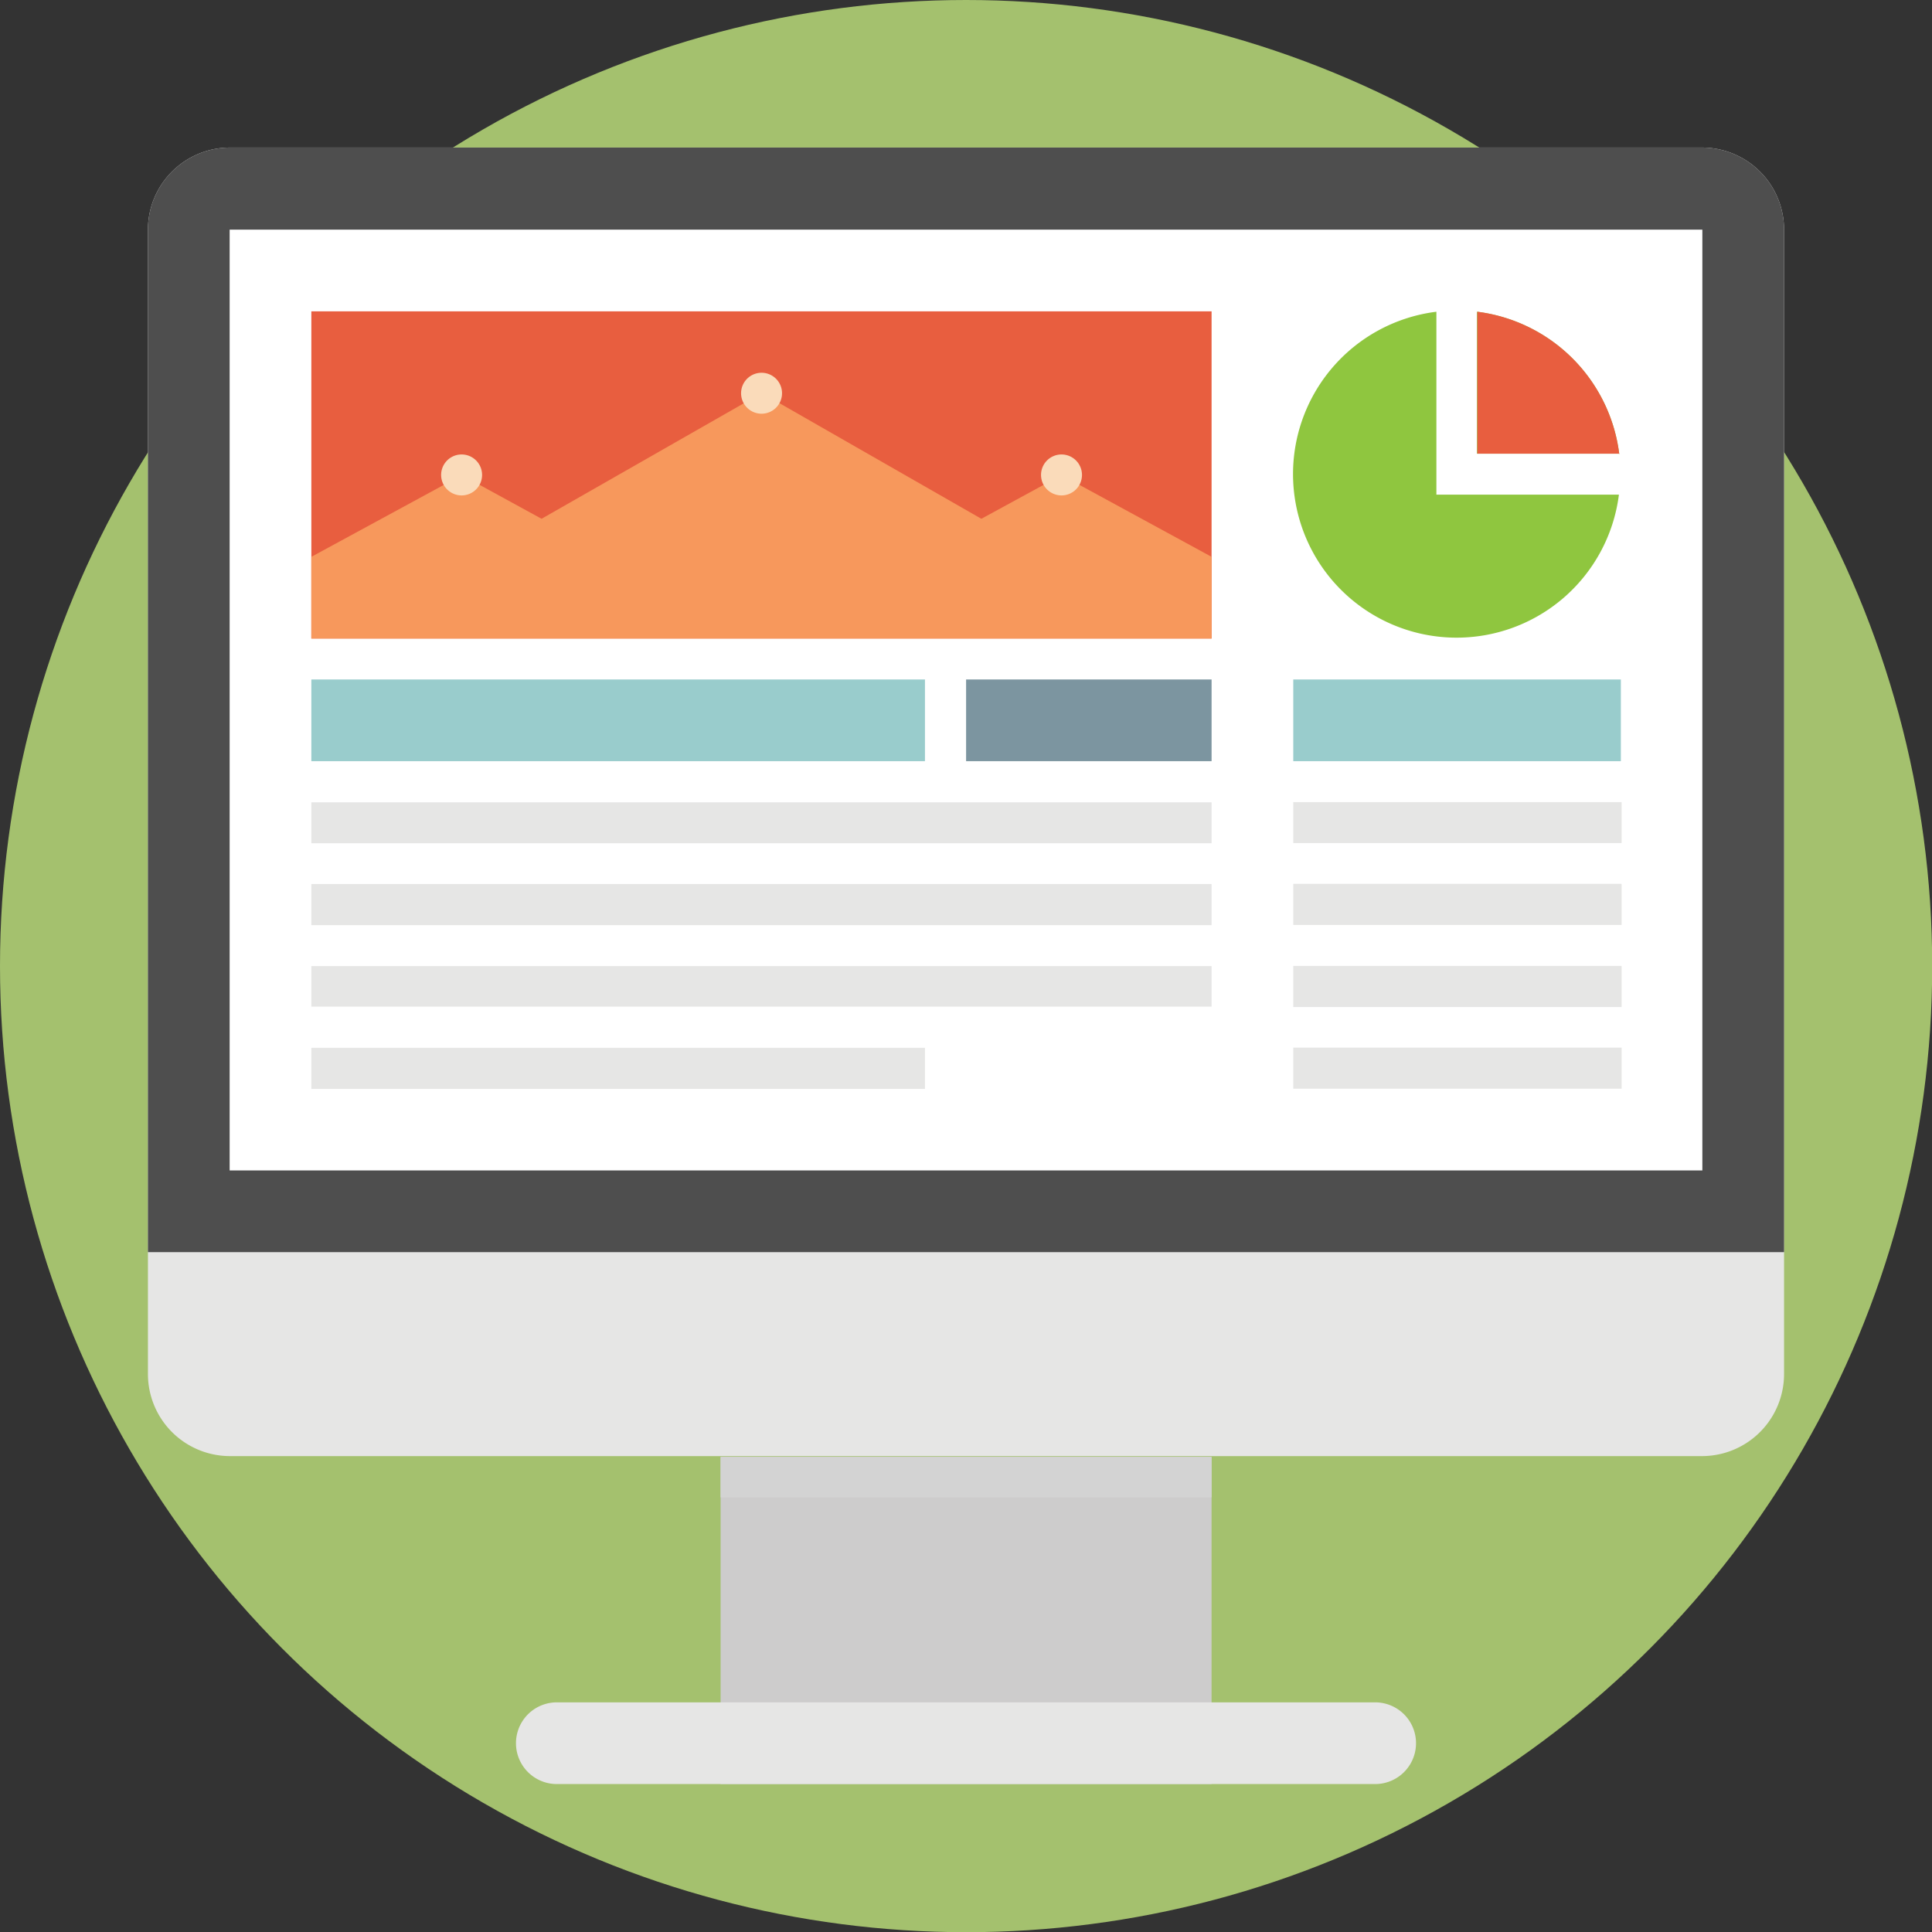<svg xmlns="http://www.w3.org/2000/svg" viewBox="0 0 100.03 100.03">
  <rect x="0" y="0" width="100.03" height="100.03" fill="#333333" stroke="none"/>
  <defs>
    <style>
      .cls-1 {
        isolation: isolate;
      }

      .cls-2 {
        fill: #a4c16e;
      }

      .cls-15, .cls-3 {
        fill: #e6e6e5;
      }

      .cls-10, .cls-12, .cls-13, .cls-3, .cls-4, .cls-9 {
        fill-rule: evenodd;
      }

      .cls-4 {
        fill: #4e4e4e;
      }

      .cls-5 {
        fill: #fff;
      }

      .cls-6 {
        fill: #cdcccc;
      }

      .cls-7 {
        fill: #d3d3d3;
        mix-blend-mode: multiply;
      }

      .cls-8 {
        fill: #9cc;
      }

      .cls-9 {
        fill: #8fc63f;
      }

      .cls-10, .cls-11 {
        fill: #e85e3f;
      }

      .cls-12 {
        fill: #f7985c;
      }

      .cls-13 {
        fill: #fadbba;
      }

      .cls-14 {
        fill: #7c95a0;
      }
    </style>
  </defs>
  <title>computer</title>
  <g class="cls-1">
    <g id="Layer_1" data-name="Layer 1">
      <circle class="cls-2" cx="50.02" cy="50.02" r="50.02"/>
      <path class="cls-3" d="M71.52,73.5h76.25A4.25,4.25,0,0,1,152,77.75V137a4.25,4.25,0,0,1-4.23,4.25H71.52A4.25,4.25,0,0,1,67.29,137V77.75A4.25,4.25,0,0,1,71.52,73.5Z" transform="translate(-59.63 -65.86)"/>
      <path class="cls-4" d="M71.52,73.5h76.25A4.25,4.25,0,0,1,152,77.75v52.94H67.29V77.75A4.25,4.25,0,0,1,71.52,73.5Z" transform="translate(-59.63 -65.86)"/>
      <rect class="cls-5" x="11.89" y="11.89" width="76.25" height="48.71"/>
      <rect class="cls-6" x="37.31" y="75.43" width="25.42" height="16.94"/>
      <path class="cls-3" d="M88.46,154h42.37a2.11,2.11,0,0,1,0,4.23H88.46A2.11,2.11,0,0,1,88.46,154Z" transform="translate(-59.63 -65.86)"/>
      <rect class="cls-7" x="37.31" y="75.43" width="25.42" height="2.1"/>
      <rect class="cls-8" x="66.96" y="35.18" width="16.96" height="4.23"/>
      <path class="cls-3" d="M126.59,120.1h17v2.13h-17V120.1h0Zm0-12.71h17v2.12h-17V107.4h0Zm0,4.23h17v2.13h-17v-2.13h0Zm0,4.25h17V118h-17v-2.1Z" transform="translate(-59.63 -65.86)"/>
      <path class="cls-9" d="M134,82a8.47,8.47,0,1,0,9.45,9.47H134V82h0Zm9.45,7.35h-7.35V82A8.48,8.48,0,0,1,143.47,89.39Z" transform="translate(-59.63 -65.86)"/>
      <path class="cls-10" d="M143.47,89.39A8.48,8.48,0,0,0,136.12,82v7.35h7.35Z" transform="translate(-59.63 -65.86)"/>
      <rect class="cls-11" x="16.12" y="16.12" width="46.61" height="16.94"/>
      <polygon class="cls-12" points="62.73 28.83 54.96 24.6 50.81 26.86 39.44 20.35 28.04 26.86 23.91 24.6 16.12 28.83 16.12 33.06 62.73 33.06 62.73 28.83"/>
      <path class="cls-13" d="M114.6,91.51a1.06,1.06,0,1,0-1.07-1.05A1.06,1.06,0,0,0,114.6,91.51Z" transform="translate(-59.63 -65.86)"/>
      <path class="cls-13" d="M99.07,87.28A1.06,1.06,0,1,0,98,86.21,1.06,1.06,0,0,0,99.07,87.28Z" transform="translate(-59.63 -65.86)"/>
      <path class="cls-13" d="M83.54,91.51a1.06,1.06,0,1,0-1.07-1.05A1.06,1.06,0,0,0,83.54,91.51Z" transform="translate(-59.63 -65.86)"/>
      <rect class="cls-8" x="16.12" y="35.18" width="31.77" height="4.23"/>
      <rect class="cls-14" x="50.02" y="35.18" width="12.71" height="4.23"/>
      <rect class="cls-15" x="16.12" y="50.02" width="46.61" height="2.1"/>
      <rect class="cls-15" x="16.12" y="45.77" width="46.61" height="2.13"/>
      <rect class="cls-15" x="16.12" y="41.54" width="46.61" height="2.12"/>
      <rect class="cls-15" x="16.12" y="54.25" width="31.77" height="2.13"/>
    </g>
  </g>
</svg>
